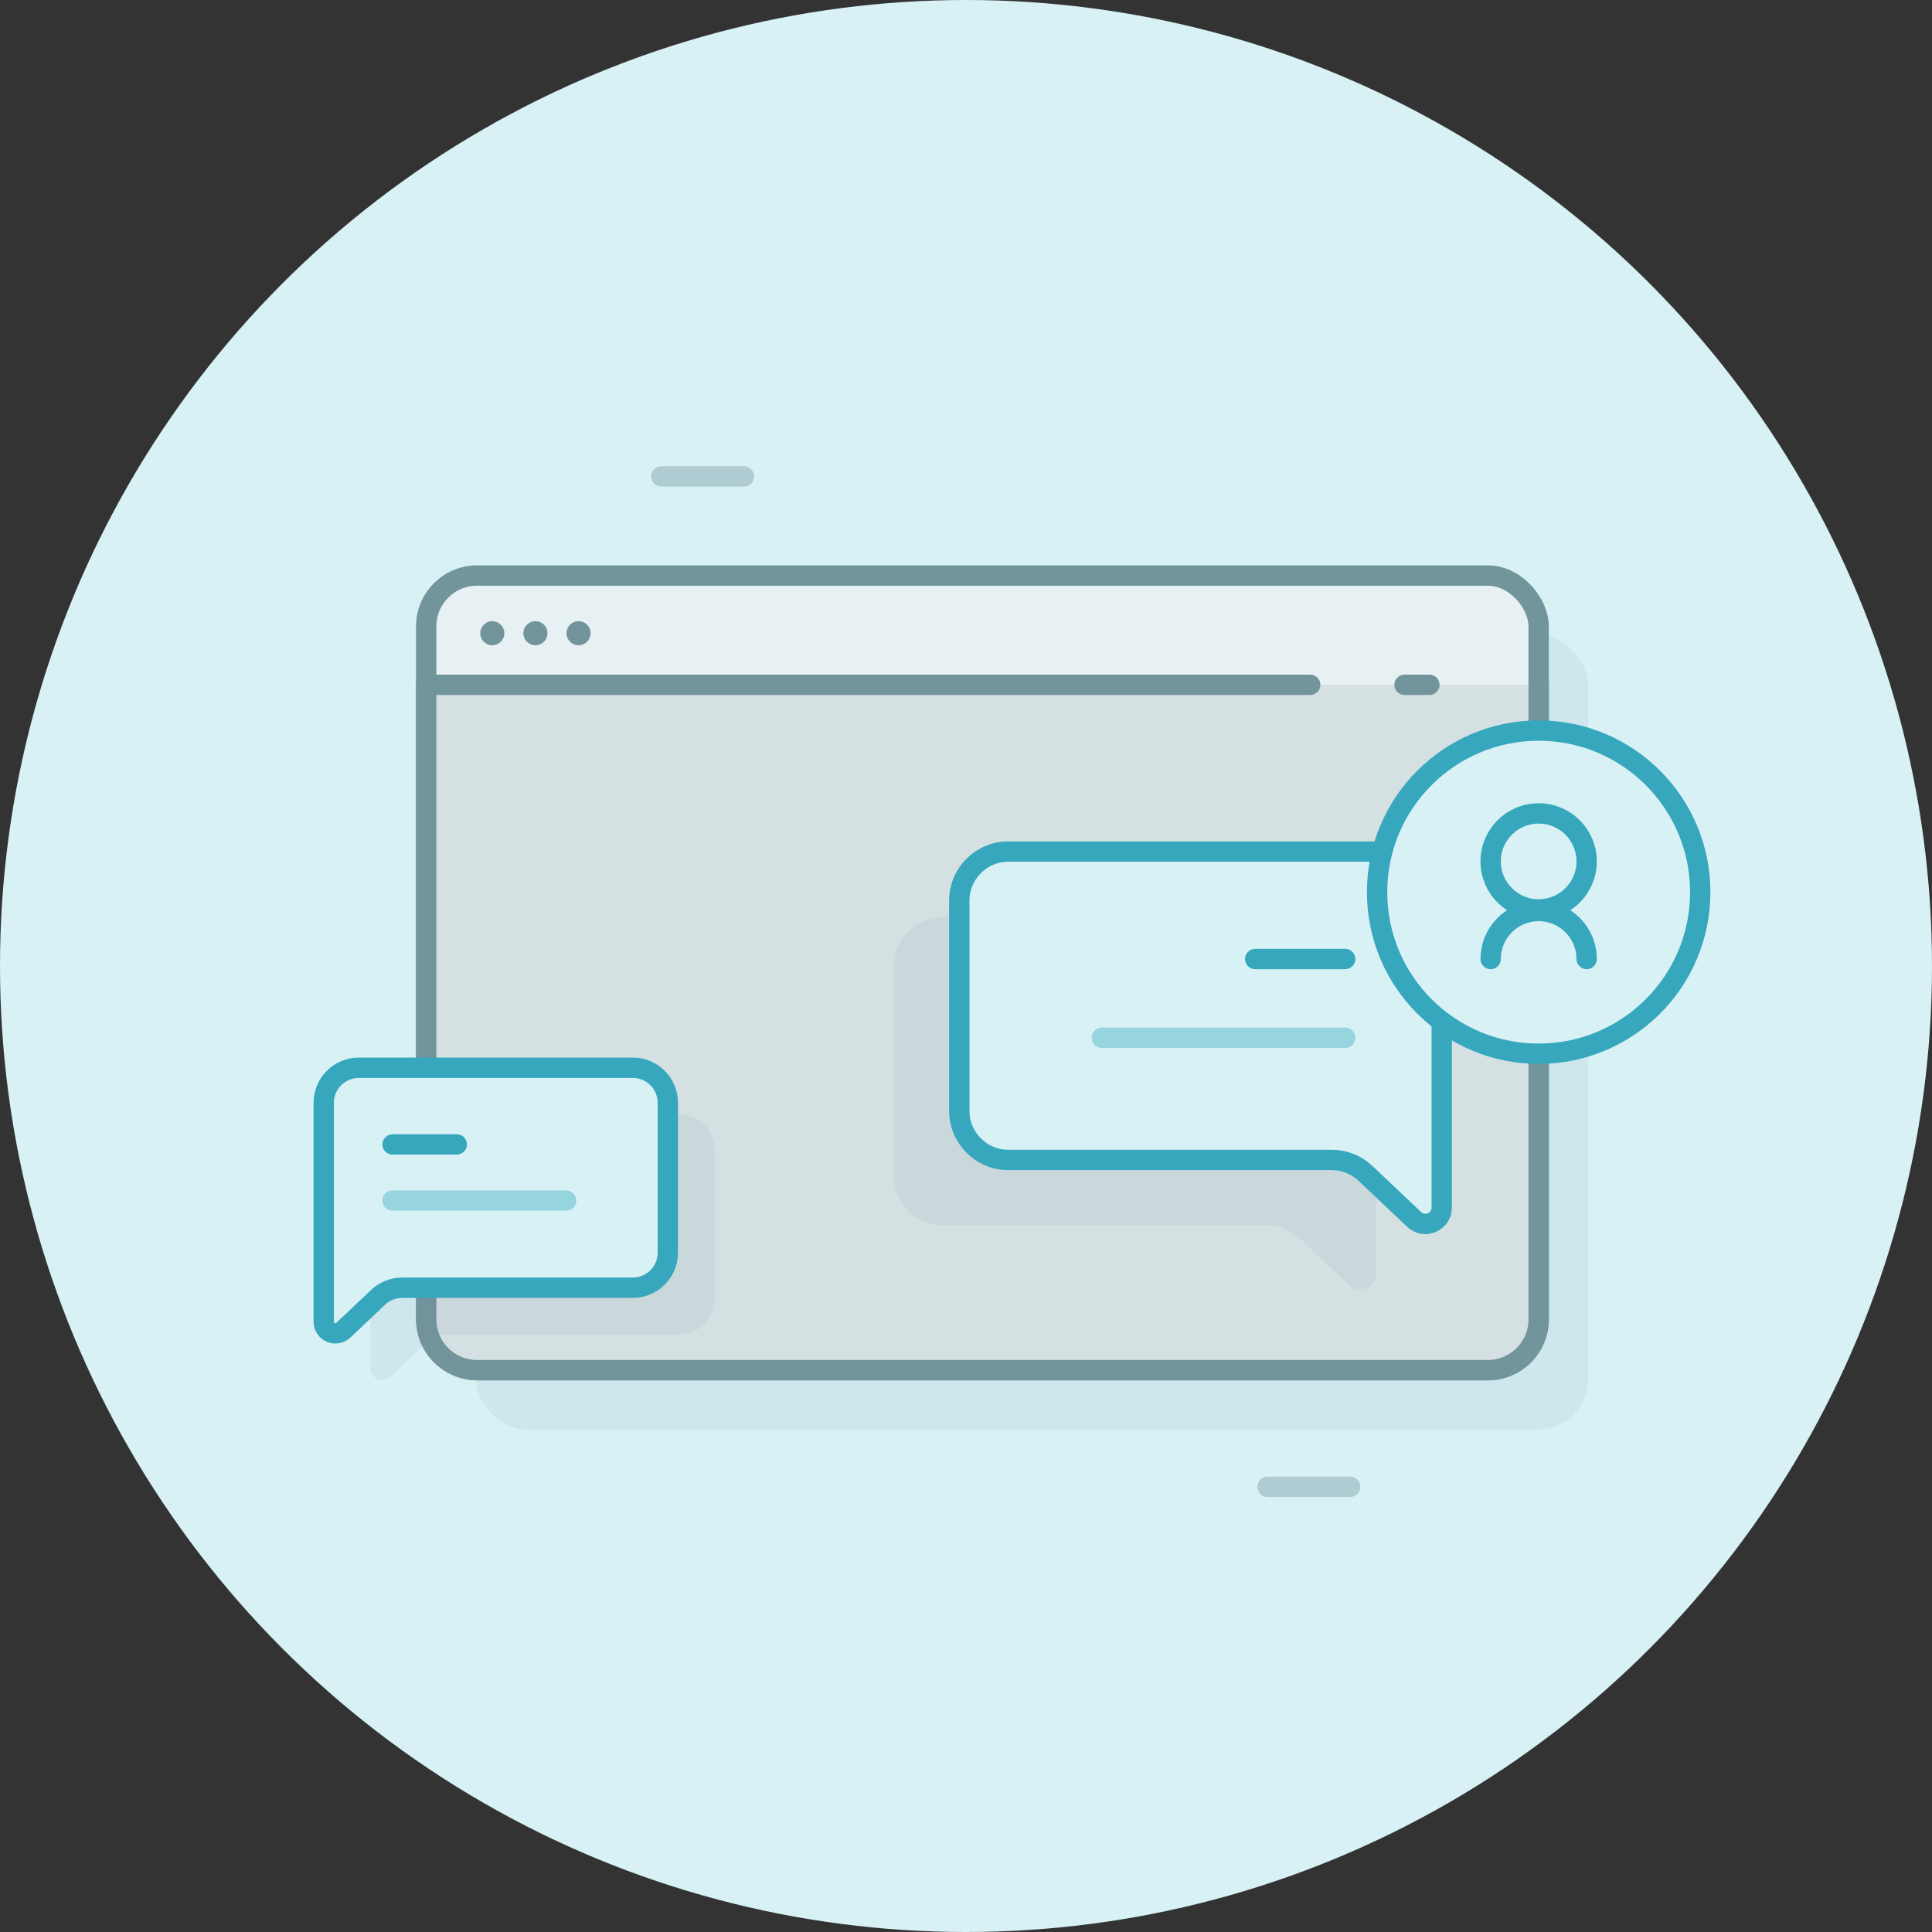 <svg width="190" height="190" viewBox="0 0 190 190" fill="none" xmlns="http://www.w3.org/2000/svg">
<rect x="0" y="0" width="190" height="190" fill="#333333" stroke="none"/>
<circle cx="95" cy="95" r="95" fill="#D7F1F5"/>
<rect opacity="0.1" x="46.797" y="62.462" width="109.403" height="78.145" rx="5" fill="#72949B"/>
<path opacity="0.4" d="M65.031 46.849H73.157" stroke="#72949B" stroke-width="2" stroke-linecap="round" stroke-linejoin="round"/>
<path opacity="0.4" d="M124.654 146.221H132.78" stroke="#72949B" stroke-width="2" stroke-linecap="round" stroke-linejoin="round"/>
<rect x="41.914" y="56.601" width="109.403" height="78.145" rx="5" fill="#E7F1F3" stroke="#72949B" stroke-width="2"/>
<path d="M151.317 129.746V67.346H128.85H41.914V129.746C41.914 132.507 44.153 134.746 46.914 134.746H146.317C149.078 134.746 151.317 132.507 151.317 129.746Z" fill="#D5E0E2"/>
<path d="M151.317 67.346V129.746C151.317 132.507 149.078 134.746 146.317 134.746H46.914C44.153 134.746 41.914 132.507 41.914 129.746V67.346H128.85M138.13 67.346H140.572" stroke="#72949B" stroke-width="2" stroke-linecap="round" stroke-linejoin="round"/>
<circle cx="48.413" cy="62.271" r="1.184" fill="#72949B"/>
<circle cx="52.655" cy="62.271" r="1.184" fill="#72949B"/>
<circle cx="56.897" cy="62.271" r="1.184" fill="#72949B"/>
<path opacity="0.1" d="M36.426 113.042C36.426 111.141 37.967 109.6 39.868 109.6H66.824C68.725 109.6 70.267 111.141 70.267 113.042V127.786C70.267 129.687 68.725 131.228 66.824 131.228H44.143C43.263 131.228 42.417 131.565 41.778 132.17L38.362 135.401C37.63 136.093 36.426 135.574 36.426 134.567V113.042Z" fill="#72949B"/>
<path d="M31.836 108.452C31.836 106.551 33.377 105.01 35.278 105.01H62.235C64.136 105.01 65.677 106.551 65.677 108.452V123.196C65.677 125.097 64.136 126.639 62.235 126.639H39.553C38.673 126.639 37.827 126.975 37.188 127.58L33.772 130.811C33.04 131.503 31.836 130.984 31.836 129.977V108.452Z" fill="#D7F1F5" stroke="#36A7BD" stroke-width="2" stroke-linecap="round" stroke-linejoin="round"/>
<path opacity="0.4" d="M38.609 118.068H55.673" stroke="#36A7BD" stroke-width="2" stroke-linecap="round" stroke-linejoin="round"/>
<path d="M38.609 112.546H44.92" stroke="#36A7BD" stroke-width="2" stroke-linecap="round" stroke-linejoin="round"/>
<path opacity="0.1" d="M135.352 95.008C135.352 92.342 133.191 90.182 130.525 90.182H92.732C90.067 90.182 87.906 92.342 87.906 95.008V115.679C87.906 118.345 90.067 120.506 92.732 120.506H124.532C125.765 120.506 126.952 120.978 127.848 121.825L132.637 126.355C133.663 127.325 135.352 126.598 135.352 125.186V95.008Z" fill="#72949B"/>
<path d="M141.785 88.573C141.785 85.908 139.624 83.747 136.959 83.747H99.166C96.5 83.747 94.34 85.908 94.34 88.573V109.245C94.34 111.91 96.5 114.071 99.166 114.071H130.965C132.199 114.071 133.385 114.543 134.281 115.391L139.071 119.921C140.097 120.891 141.785 120.163 141.785 118.752V88.573Z" fill="#D7F1F5" stroke="#36A7BD" stroke-width="2" stroke-linecap="round" stroke-linejoin="round"/>
<path opacity="0.4" d="M132.287 102.056H108.363" stroke="#36A7BD" stroke-width="2" stroke-linecap="round" stroke-linejoin="round"/>
<path d="M132.287 94.312H123.44" stroke="#36A7BD" stroke-width="2" stroke-linecap="round" stroke-linejoin="round"/>
<circle cx="151.318" cy="87.738" r="15.89" fill="#D7F1F5" stroke="#36A7BD" stroke-width="2" stroke-linecap="round" stroke-linejoin="round"/>
<circle cx="151.317" cy="84.714" r="4.72" fill="#D7F1F5" stroke="#36A7BD" stroke-width="2" stroke-linecap="round" stroke-linejoin="round"/>
<path d="M156.037 94.313C156.037 91.706 153.924 89.593 151.317 89.593C148.711 89.593 146.598 91.706 146.598 94.313" stroke="#36A7BD" stroke-width="2" stroke-linecap="round" stroke-linejoin="round"/>
</svg>
